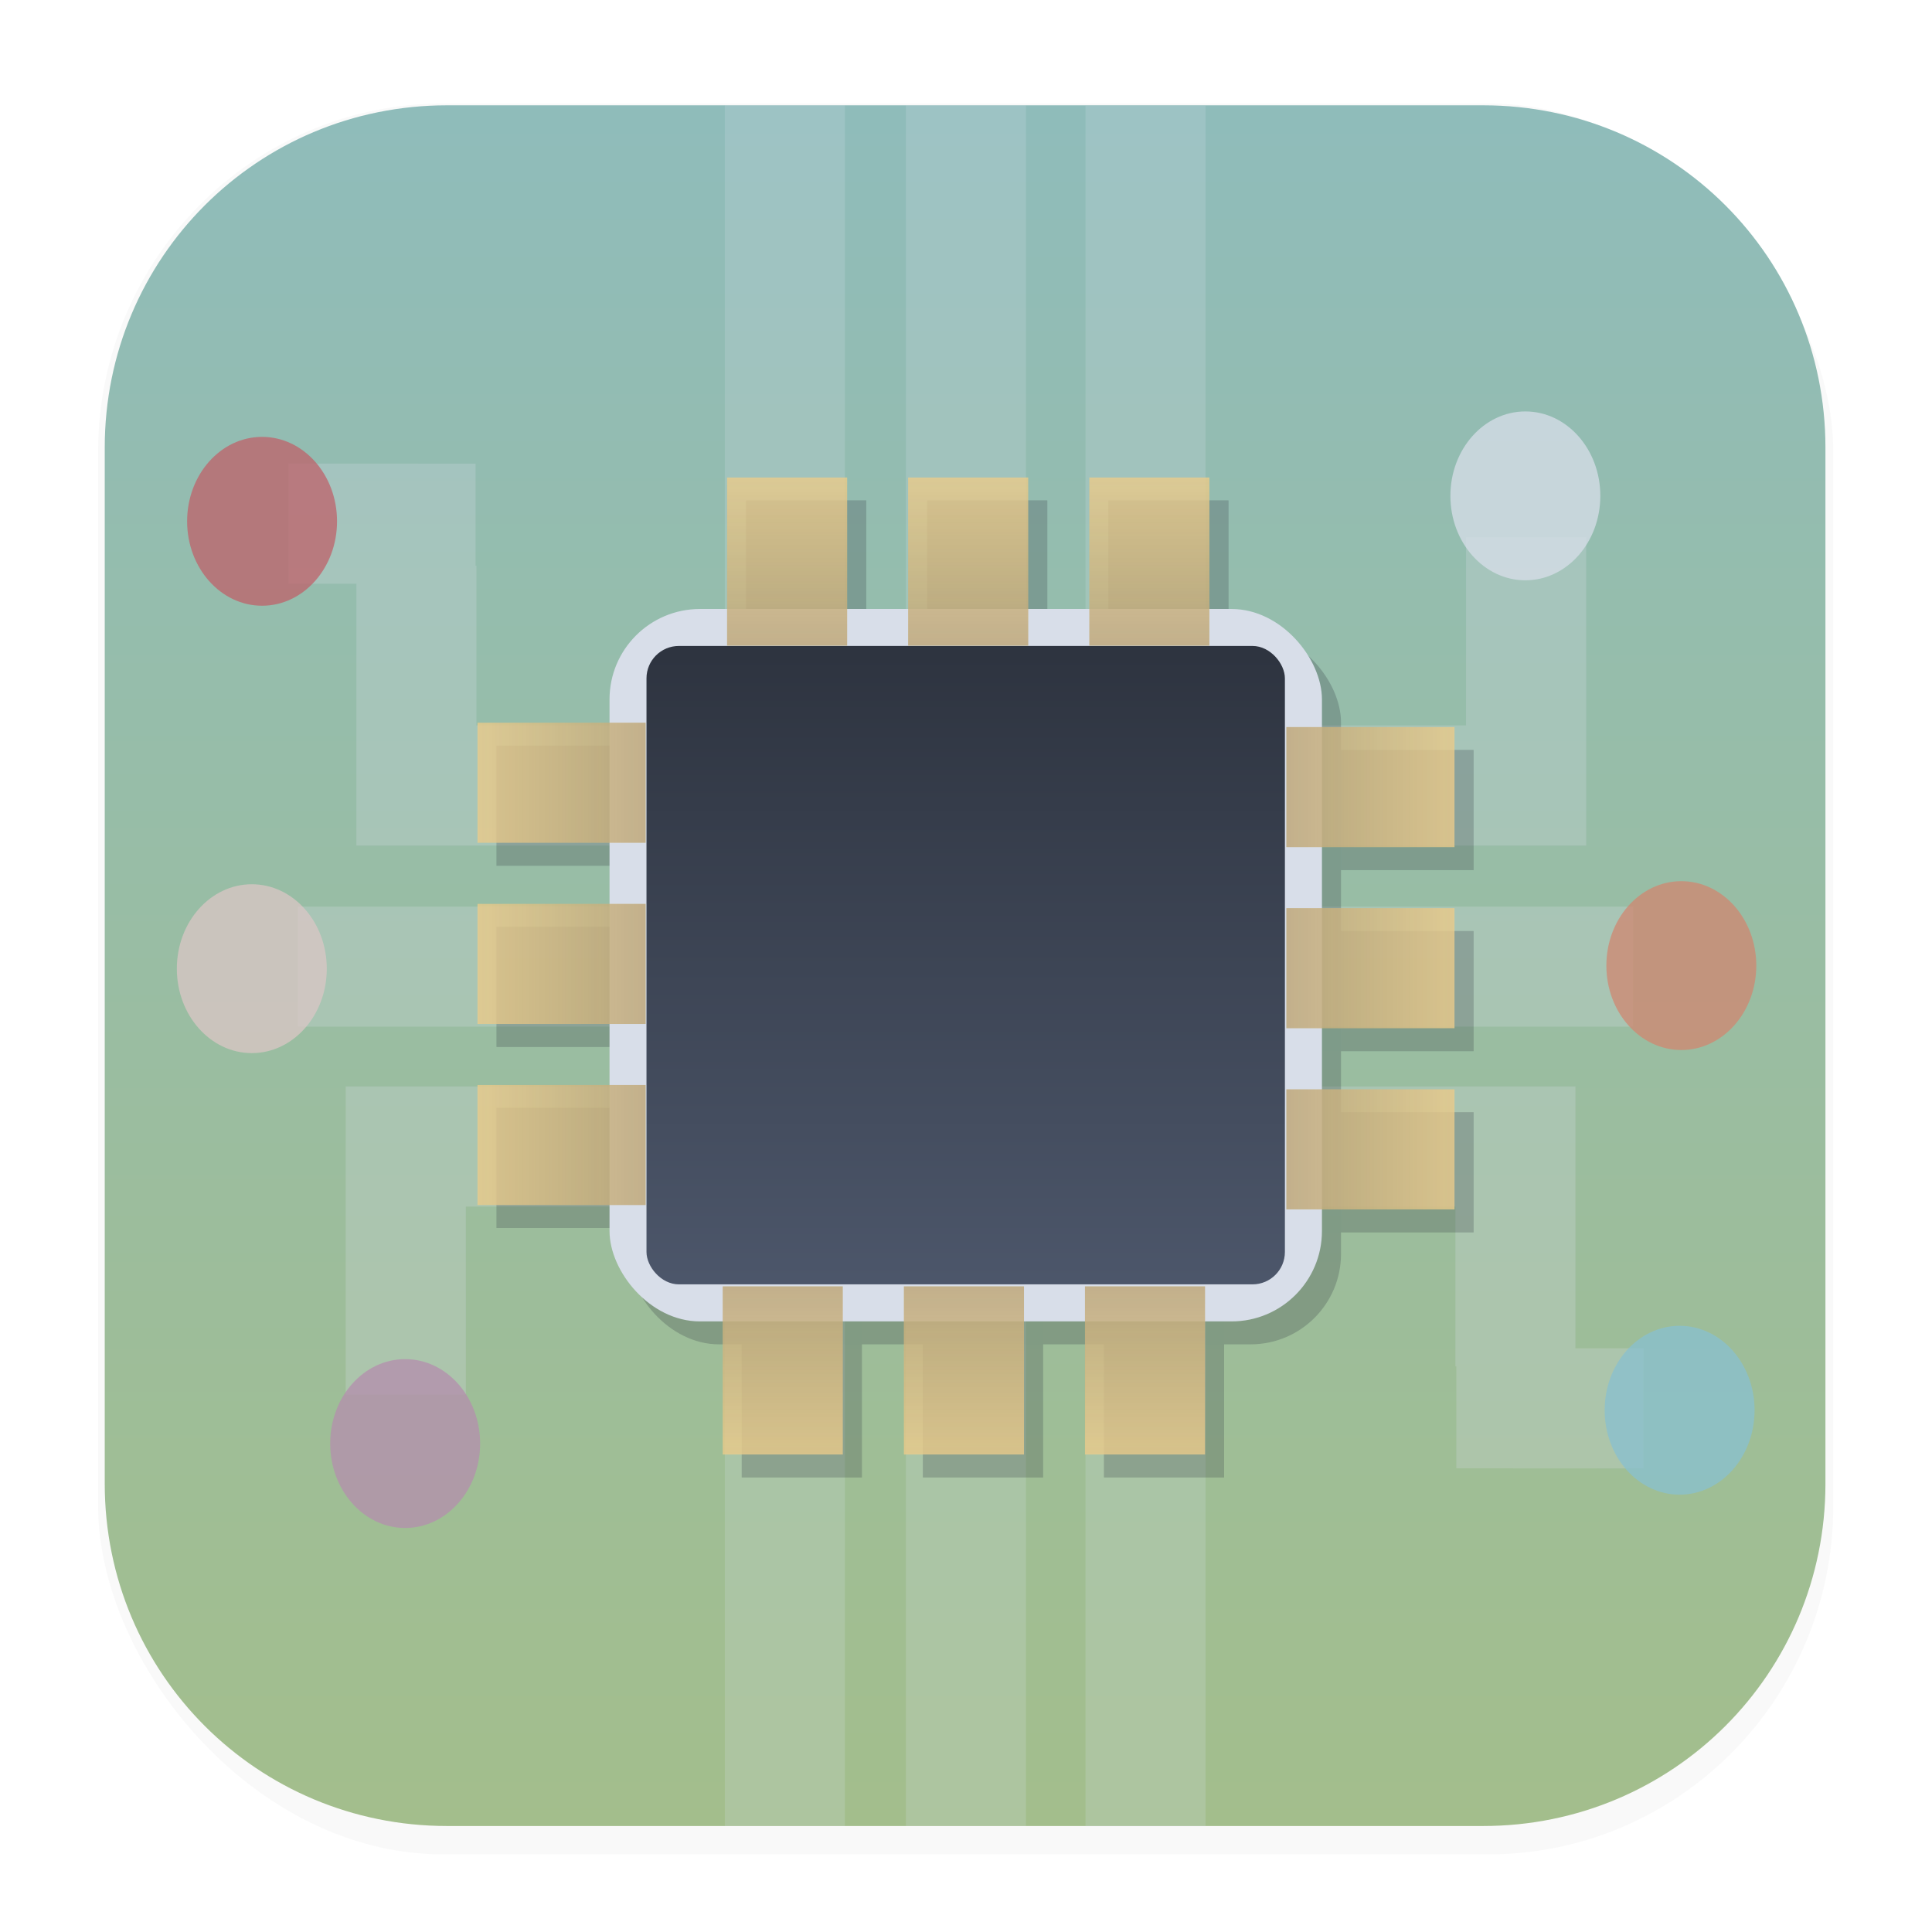 <svg width="64" height="64" version="1.1" viewBox="0 0 16.933 16.933" xmlns="http://www.w3.org/2000/svg">
 <defs>
  <filter id="filter1178" x="-.048" y="-.048" width="1.096" height="1.096" color-interpolation-filters="sRGB">
   <feGaussianBlur stdDeviation="0.307"/>
  </filter>
  <linearGradient id="linearGradient862" x1="8.355" x2="8.355" y1="16.007" y2=".794" gradientTransform="translate(-.008 -.003)" gradientUnits="userSpaceOnUse">
   <stop stop-color="#a3be8c" offset="0"/>
   <stop stop-color="#8fbcbb" offset="1"/>
  </linearGradient>
  <linearGradient id="linearGradient2403" x1="37.452" x2="37.452" y1="9.473" y2="14.003" gradientTransform="matrix(.74 0 0 1.481 28.731 9.375)" gradientUnits="userSpaceOnUse">
   <stop stop-color="#2e3440" offset="0"/>
   <stop stop-color="#4c566a" offset="1"/>
  </linearGradient>
  <linearGradient id="linearGradient4426" x1="39.58" x2="39.58" y1="17.903" y2="20.147" gradientUnits="userSpaceOnUse">
   <stop stop-color="#2e3440" stop-opacity=".25" offset="0"/>
   <stop stop-color="#2e3440" stop-opacity="0" offset="1"/>
  </linearGradient>
  <filter id="filter7332" x="-.075" y="-.075" width="1.15" height="1.15" color-interpolation-filters="sRGB">
   <feGaussianBlur stdDeviation="0.267"/>
  </filter>
 </defs>
 <rect transform="matrix(.991 0 0 1 .073 .002)" x=".794" y=".905" width="15.346" height="15.346" rx="3.053" ry="3.053" fill="#000000" filter="url(#filter1178)" opacity=".15" stroke-width="1.249" style="mix-blend-mode:normal"/>
 <path d="m3.918 0.923h9.081c1.662 0 3 1.338 3 3v9.081c0 1.662-1.338 3-3 3h-9.081c-1.662 0-3-1.338-3-3v-9.081c0-1.662 1.338-3 3-3z" fill="url(#linearGradient862)" stroke-linecap="round" stroke-linejoin="round" stroke-width="1.227"/>
 <g fill="#d8dee9" stroke-opacity=".1">
  <path d="m14.404 12.87v-1.053h-0.596v-2.295h-10.778v2.701h1.053v-1.648h8.673v1.4h0.008v0.894z" opacity=".25" stroke-width=".092"/>
  <path d="m14.313 7.946v1.052h-11.703v-1.052z" opacity=".25" stroke-width=".096"/>
  <path d="m2.528 4.063v1.053h0.596v2.295h10.778v-2.701h-1.053v1.648h-8.673v-1.4h-0.008v-0.894z" opacity=".25" stroke-width=".092"/>
  <g opacity=".25" stroke-width=".109">
   <path d="m7.94 0.923h1.052v15.081h-1.052z" opacity=".8"/>
   <path d="m9.514 0.926h1.052v15.081h-1.052z" opacity=".8"/>
   <path d="m6.353 0.923h1.052v15.081h-1.052z" opacity=".8"/>
  </g>
 </g>
 <rect x=".005" y=".003" width="16.924" height="16.927" fill="none" opacity=".15" stroke-linecap="round" stroke-linejoin="round" stroke-width="1.052"/>
 <g transform="translate(.167 .201)" fill="#2e3440" filter="url(#filter7332)" opacity=".25" style="mix-blend-mode:normal">
  <g transform="matrix(.816 0 0 .816 -37.661 -13.353)">
   <rect x="52.7" y="22.905" width="7.652" height="7.652" ry=".971"/>
   <rect x="53.097" y="23.302" width="6.857" height="6.857" ry=".348"/>
  </g>
  <g transform="translate(-47.353 -18.727)">
   <g fill="#2e3440">
    <g transform="matrix(0 -.97 .657 0 46.865 65.079)">
     <rect x="38.495" y="17.903" width="1.085" height="2.243" opacity=".8"/>
     <rect x="38.495" y="17.903" width="1.085" height="2.243" opacity=".8"/>
    </g>
    <g transform="matrix(0 -.97 .657 0 46.865 63.492)">
     <rect x="38.495" y="17.903" width="1.085" height="2.243" opacity=".8"/>
     <rect x="38.495" y="17.903" width="1.085" height="2.243" opacity=".8"/>
    </g>
    <g transform="matrix(0 -.97 .657 0 46.865 66.667)">
     <rect x="38.495" y="17.903" width="1.085" height="2.243" opacity=".8"/>
     <rect x="38.495" y="17.903" width="1.085" height="2.243" opacity=".8"/>
    </g>
    <g transform="matrix(0 .97 -.657 0 64.774 -10.691)">
     <rect x="38.495" y="17.903" width="1.085" height="2.243" opacity=".8"/>
     <rect x="38.495" y="17.903" width="1.085" height="2.243" opacity=".8"/>
    </g>
    <g transform="matrix(0 .97 -.657 0 64.774 -12.279)">
     <rect x="38.495" y="17.903" width="1.085" height="2.243" opacity=".8"/>
     <rect x="38.495" y="17.903" width="1.085" height="2.243" opacity=".8"/>
    </g>
    <g transform="matrix(0 .97 -.657 0 64.774 -9.104)">
     <rect x="38.495" y="17.903" width="1.085" height="2.243" opacity=".8"/>
     <rect x="38.495" y="17.903" width="1.085" height="2.243" opacity=".8"/>
    </g>
   </g>
  </g>
  <g transform="rotate(90 41.507 -5.846)">
   <g fill="#2e3440">
    <g transform="matrix(0 -.97 .657 0 46.865 65.079)">
     <rect x="38.495" y="17.903" width="1.085" height="2.243" opacity=".8"/>
     <rect x="38.495" y="17.903" width="1.085" height="2.243" opacity=".8"/>
    </g>
    <g transform="matrix(0 -.97 .657 0 46.865 63.492)">
     <rect x="38.495" y="17.903" width="1.085" height="2.243" opacity=".8"/>
     <rect x="38.495" y="17.903" width="1.085" height="2.243" opacity=".8"/>
    </g>
    <g transform="matrix(0 -.97 .657 0 46.865 66.667)">
     <rect x="38.495" y="17.903" width="1.085" height="2.243" opacity=".8"/>
     <rect x="38.495" y="17.903" width="1.085" height="2.243" opacity=".8"/>
    </g>
    <g transform="matrix(0 .97 -.657 0 64.774 -10.691)">
     <rect x="38.495" y="17.903" width="1.085" height="2.243" opacity=".8"/>
     <rect x="38.495" y="17.903" width="1.085" height="2.243" opacity=".8"/>
    </g>
    <g transform="matrix(0 .97 -.657 0 64.774 -12.279)">
     <rect x="38.495" y="17.903" width="1.085" height="2.243" opacity=".8"/>
     <rect x="38.495" y="17.903" width="1.085" height="2.243" opacity=".8"/>
    </g>
    <g transform="matrix(0 .97 -.657 0 64.774 -9.104)">
     <rect x="38.495" y="17.903" width="1.085" height="2.243" opacity=".8"/>
     <rect x="38.495" y="17.903" width="1.085" height="2.243" opacity=".8"/>
    </g>
   </g>
  </g>
 </g>
 <g transform="matrix(.816 0 0 .816 -37.661 -13.353)">
  <rect x="52.7" y="22.905" width="7.652" height="7.652" ry=".971" fill="#d8dee9"/>
  <rect x="53.097" y="23.302" width="6.857" height="6.857" ry=".348" fill="url(#linearGradient2403)"/>
 </g>
 <g transform="translate(-47.353 -18.727)">
  <g transform="matrix(0 -.97 .657 0 46.865 65.079)">
   <rect x="38.495" y="17.903" width="1.085" height="2.243" fill="#ebcb8b" opacity=".8"/>
   <rect x="38.495" y="17.903" width="1.085" height="2.243" fill="url(#linearGradient4426)" opacity=".8"/>
  </g>
  <g transform="matrix(0 -.97 .657 0 46.865 63.492)">
   <rect x="38.495" y="17.903" width="1.085" height="2.243" fill="#ebcb8b" opacity=".8"/>
   <rect x="38.495" y="17.903" width="1.085" height="2.243" fill="url(#linearGradient4426)" opacity=".8"/>
  </g>
  <g transform="matrix(0 -.97 .657 0 46.865 66.667)">
   <rect x="38.495" y="17.903" width="1.085" height="2.243" fill="#ebcb8b" opacity=".8"/>
   <rect x="38.495" y="17.903" width="1.085" height="2.243" fill="url(#linearGradient4426)" opacity=".8"/>
  </g>
  <g transform="matrix(0 .97 -.657 0 64.774 -10.691)">
   <rect x="38.495" y="17.903" width="1.085" height="2.243" fill="#ebcb8b" opacity=".8"/>
   <rect x="38.495" y="17.903" width="1.085" height="2.243" fill="url(#linearGradient4426)" opacity=".8"/>
  </g>
  <g transform="matrix(0 .97 -.657 0 64.774 -12.279)">
   <rect x="38.495" y="17.903" width="1.085" height="2.243" fill="#ebcb8b" opacity=".8"/>
   <rect x="38.495" y="17.903" width="1.085" height="2.243" fill="url(#linearGradient4426)" opacity=".8"/>
  </g>
  <g transform="matrix(0 .97 -.657 0 64.774 -9.104)">
   <rect x="38.495" y="17.903" width="1.085" height="2.243" fill="#ebcb8b" opacity=".8"/>
   <rect x="38.495" y="17.903" width="1.085" height="2.243" fill="url(#linearGradient4426)" opacity=".8"/>
  </g>
 </g>
 <g transform="rotate(90 41.507 -5.846)">
  <g transform="matrix(0 -.97 .657 0 46.865 65.079)">
   <rect x="38.495" y="17.903" width="1.085" height="2.243" fill="#ebcb8b" opacity=".8"/>
   <rect x="38.495" y="17.903" width="1.085" height="2.243" fill="url(#linearGradient4426)" opacity=".8"/>
  </g>
  <g transform="matrix(0 -.97 .657 0 46.865 63.492)">
   <rect x="38.495" y="17.903" width="1.085" height="2.243" fill="#ebcb8b" opacity=".8"/>
   <rect x="38.495" y="17.903" width="1.085" height="2.243" fill="url(#linearGradient4426)" opacity=".8"/>
  </g>
  <g transform="matrix(0 -.97 .657 0 46.865 66.667)">
   <rect x="38.495" y="17.903" width="1.085" height="2.243" fill="#ebcb8b" opacity=".8"/>
   <rect x="38.495" y="17.903" width="1.085" height="2.243" fill="url(#linearGradient4426)" opacity=".8"/>
  </g>
  <g transform="matrix(0 .97 -.657 0 64.774 -10.691)">
   <rect x="38.495" y="17.903" width="1.085" height="2.243" fill="#ebcb8b" opacity=".8"/>
   <rect x="38.495" y="17.903" width="1.085" height="2.243" fill="url(#linearGradient4426)" opacity=".8"/>
  </g>
  <g transform="matrix(0 .97 -.657 0 64.774 -12.279)">
   <rect x="38.495" y="17.903" width="1.085" height="2.243" fill="#ebcb8b" opacity=".8"/>
   <rect x="38.495" y="17.903" width="1.085" height="2.243" fill="url(#linearGradient4426)" opacity=".8"/>
  </g>
  <g transform="matrix(0 .97 -.657 0 64.774 -9.104)">
   <rect x="38.495" y="17.903" width="1.085" height="2.243" fill="#ebcb8b" opacity=".8"/>
   <rect x="38.495" y="17.903" width="1.085" height="2.243" fill="url(#linearGradient4426)" opacity=".8"/>
  </g>
 </g>
 <ellipse cx="2.297" cy="4.569" rx=".657" ry=".74" fill="#bf616a" opacity=".75"/>
 <ellipse cx="2.207" cy="8.49" rx=".657" ry=".74" fill="#dbc7c5" opacity=".75"/>
 <ellipse cx="14.736" cy="8.463" rx=".657" ry=".74" fill="#d08770" opacity=".75"/>
 <ellipse cx="13.369" cy="4.346" rx=".657" ry=".74" fill="#d8dee9" opacity=".75"/>
 <ellipse cx="14.721" cy="12.36" rx=".657" ry=".74" fill="#88c0d0" opacity=".75"/>
 <ellipse cx="3.551" cy="12.652" rx=".657" ry=".74" fill="#b48ead" opacity=".75"/>
</svg>
